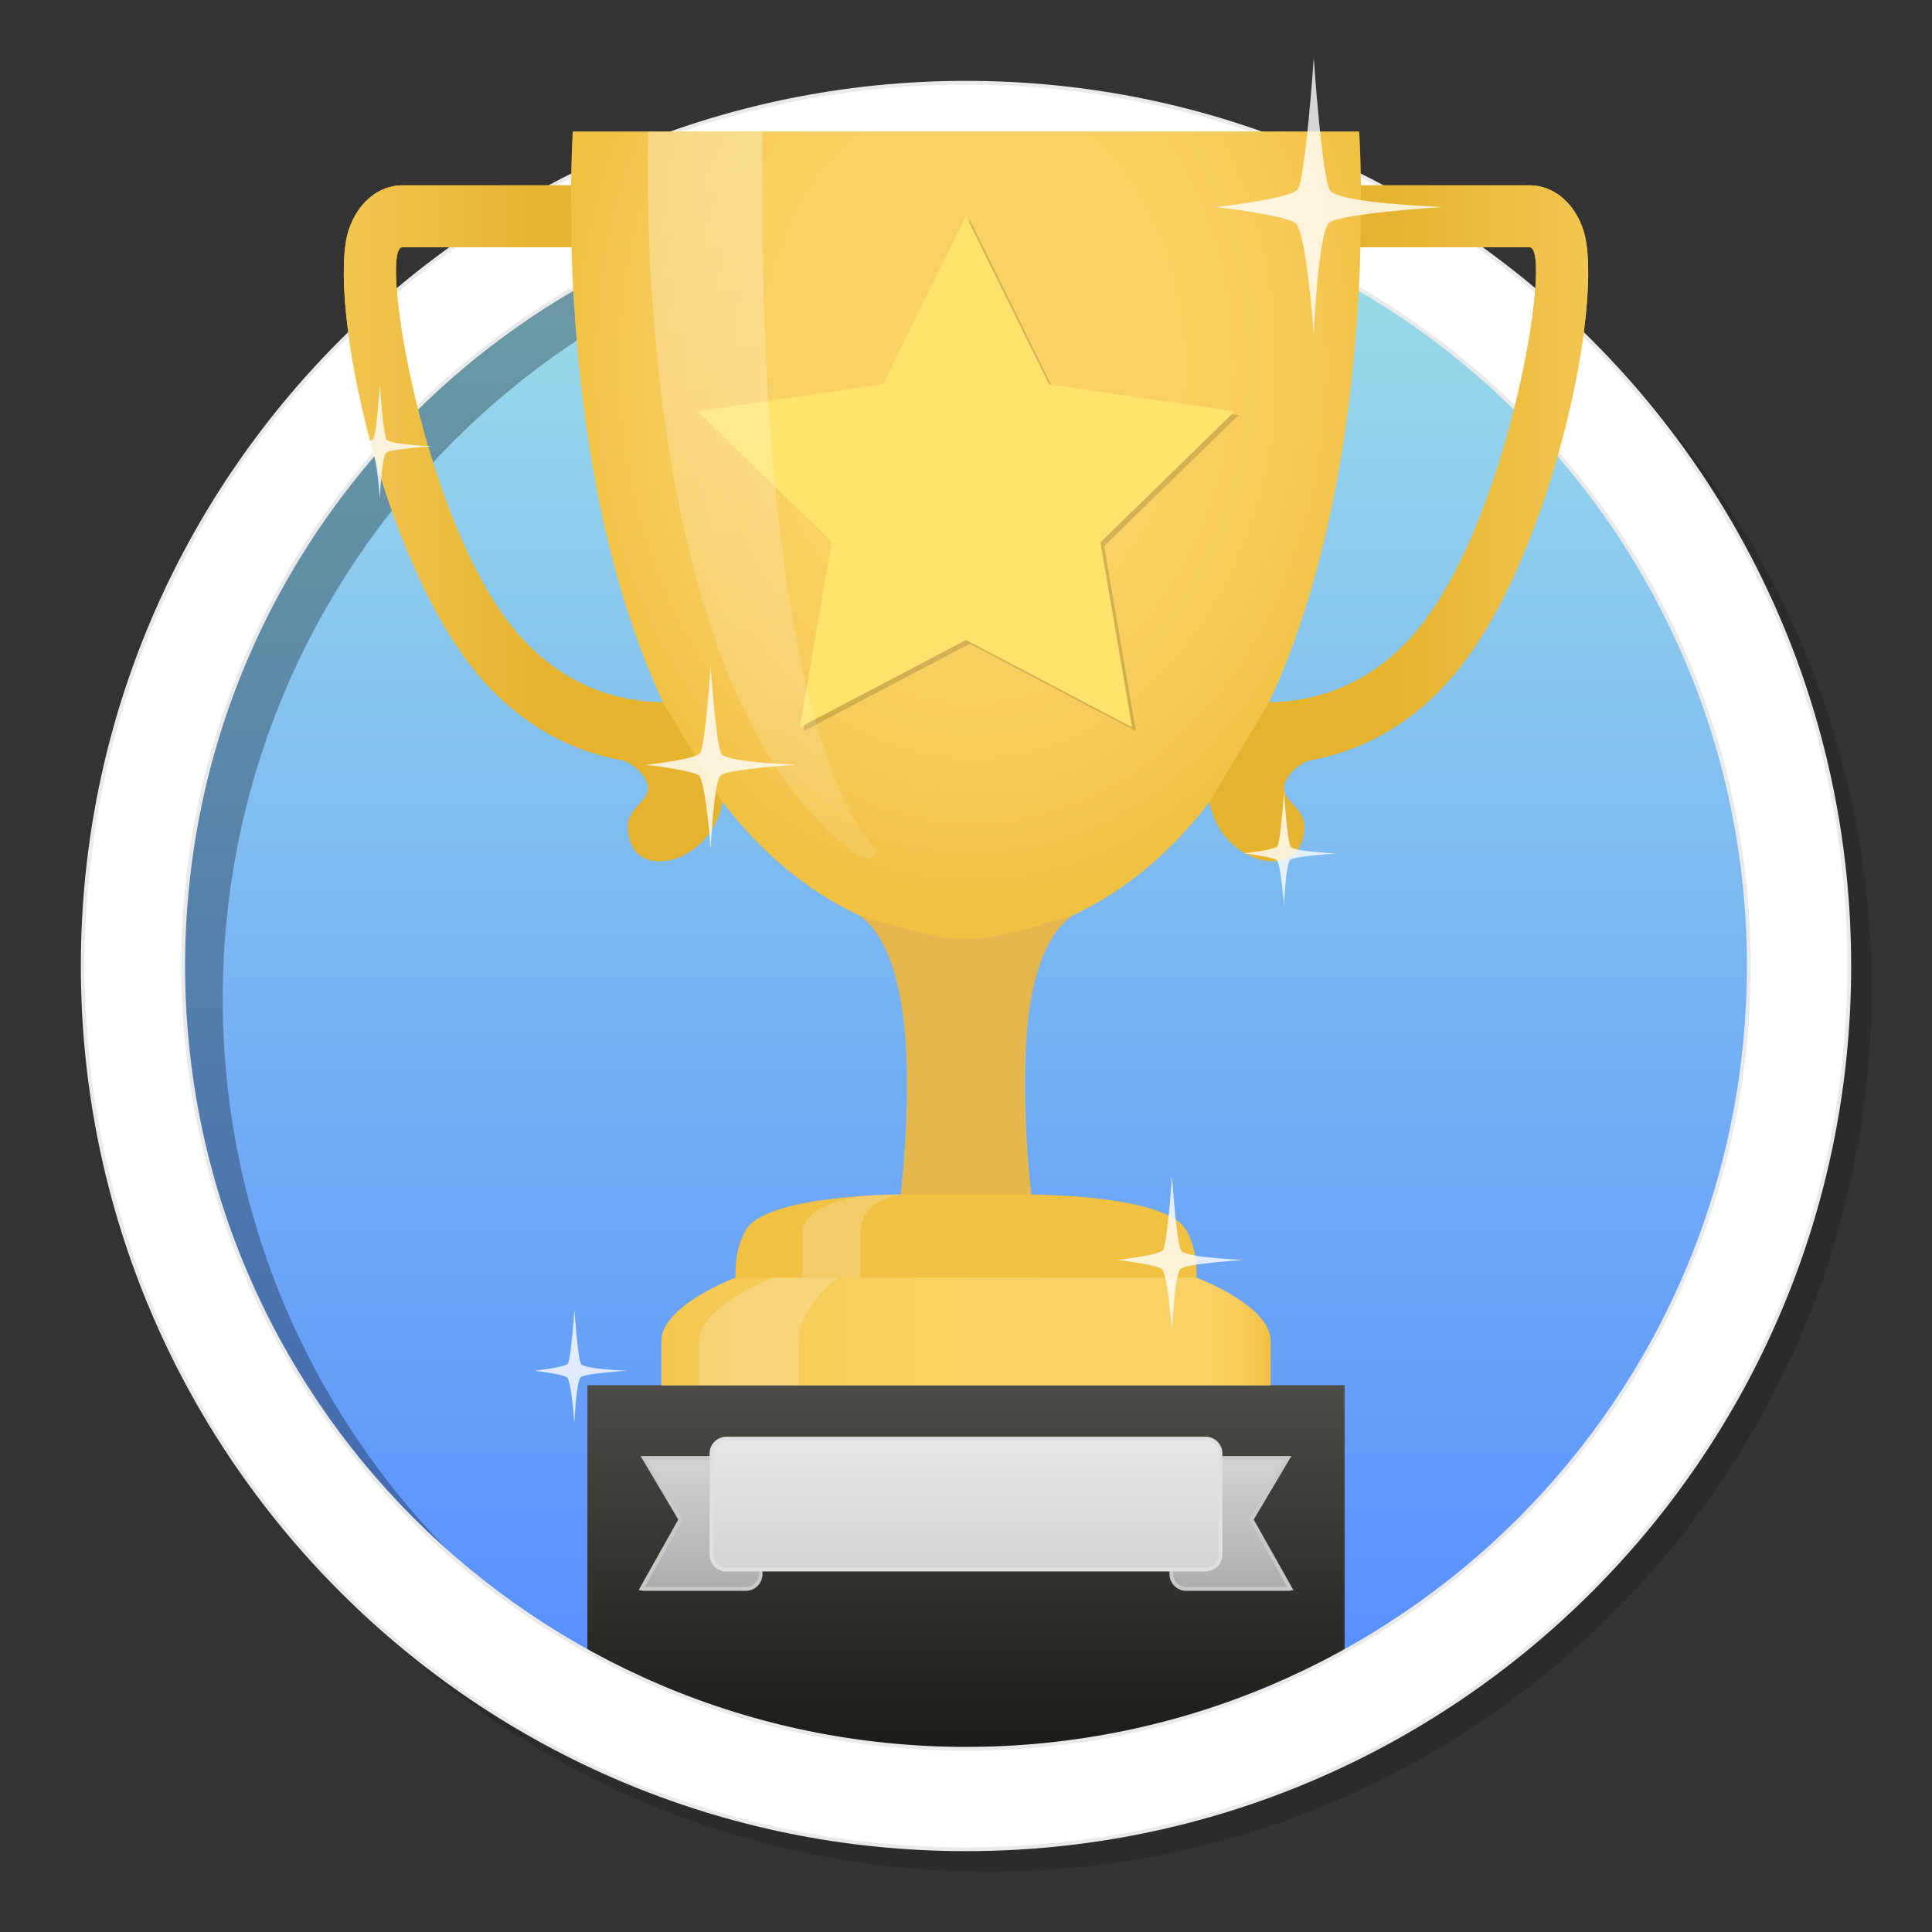 <?xml version="1.0" ?><!DOCTYPE svg  PUBLIC '-//W3C//DTD SVG 1.1//EN'  'http://www.w3.org/Graphics/SVG/1.1/DTD/svg11.dtd'><svg enable-background="new 0 0 512 512" height="512px" version="1.1" viewBox="0 0 512 512" width="512px" xml:space="preserve" xmlns="http://www.w3.org/2000/svg" xmlns:xlink="http://www.w3.org/1999/xlink"><rect x="0" y="0" width="512" height="512" fill="#333333" stroke="none"/><g id="Layer_2"><path clip-rule="evenodd" d="M261.924,27.918C391.201,27.918,496,132.716,496,261.991   c0,129.274-104.799,234.07-234.076,234.07S27.848,391.266,27.848,261.991C27.848,132.716,132.646,27.918,261.924,27.918z" fill-rule="evenodd" opacity="0.15"/><linearGradient gradientTransform="matrix(1 0 0 -1 -47.72 343.221)" gradientUnits="userSpaceOnUse" id="SVGID_1_" x1="303.721" x2="303.721" y1="-121.507" y2="301.845"><stop offset="0" style="stop-color:#548AFF"/><stop offset="1" style="stop-color:#9FE1E7"/></linearGradient><path d="M256,44.323c116.907,0,211.683,94.771,211.683,211.678S372.907,467.676,256,467.676   c-116.909,0-211.682-94.771-211.682-211.675C44.318,139.096,139.091,44.323,256,44.323z" fill="url(#SVGID_1_)"/><linearGradient gradientUnits="userSpaceOnUse" id="SVGID_2_" x1="256" x2="256" y1="463.5" y2="367.098"><stop offset="0" style="stop-color:#1C1B17"/><stop offset="1" style="stop-color:#4C4B45"/></linearGradient><rect fill="url(#SVGID_2_)" height="96.402" width="200.656" x="155.672" y="367.098"/><g><linearGradient gradientUnits="userSpaceOnUse" id="SVGID_3_" x1="326.204" x2="326.204" y1="421.081" y2="386.373"><stop offset="0" style="stop-color:#ADADAD"/><stop offset="1" style="stop-color:#D1D3D4"/></linearGradient><path d="M314.344,386.373h27.008l-9.683,16.324l10.312,18.322    c-0.204,0.032-0.409,0.062-0.621,0.062h-27.016c-2.164,0-3.916-1.76-3.916-3.932v-26.843    C310.428,388.133,312.18,386.373,314.344,386.373z" fill="url(#SVGID_3_)" stroke="#C9C9C9" stroke-miterlimit="10"/><linearGradient gradientUnits="userSpaceOnUse" id="SVGID_4_" x1="185.795" x2="185.795" y1="421.081" y2="386.373"><stop offset="0" style="stop-color:#ADADAD"/><stop offset="1" style="stop-color:#D1D3D4"/></linearGradient><path d="M201.571,390.307v26.843c0,2.172-1.752,3.932-3.915,3.932    h-27.016c-0.212,0-0.418-0.029-0.622-0.062l10.312-18.322l-9.684-16.324h27.009C199.819,386.373,201.571,388.133,201.571,390.307z    " fill="url(#SVGID_4_)" stroke="#C9C9C9" stroke-miterlimit="10"/></g><linearGradient gradientUnits="userSpaceOnUse" id="SVGID_5_" x1="256" x2="256" y1="381.247" y2="415.955"><stop offset="0" style="stop-color:#E6E7E8"/><stop offset="1" style="stop-color:#D1D3D4"/></linearGradient><path clip-rule="evenodd" d="M192.5,381.247   h127c2.179,0,3.944,1.767,3.944,3.944v26.818c0,2.179-1.766,3.945-3.944,3.945h-127c-2.178,0-3.943-1.767-3.943-3.945v-26.818   C188.556,383.014,190.322,381.247,192.5,381.247z" fill="url(#SVGID_5_)" fill-rule="evenodd" stroke="#E0E0E0" stroke-miterlimit="10"/></g><g id="Layer_3"><path clip-rule="evenodd" d="M268.013,55.668c-115.425,0-208.993,93.568-208.993,208.99   c0,67.952,32.452,128.308,82.685,166.477c-57.996-37.757-96.373-103.117-96.373-177.477c0-116.906,94.772-211.678,211.682-211.678   c74.365,0,139.729,38.38,177.486,96.378C396.329,88.124,335.972,55.668,268.013,55.668z" fill-rule="evenodd" opacity="0.3"/><g><g><path clip-rule="evenodd" d="M256,21.928c-129.277,0-234.076,104.798-234.076,234.073     c0,129.274,104.799,234.071,234.076,234.071s234.076-104.797,234.076-234.071C490.076,126.726,385.277,21.928,256,21.928z      M256,463.443c-114.571,0-207.447-92.875-207.447-207.443c0-114.567,92.876-207.443,207.447-207.443     c114.569,0,207.446,92.876,207.446,207.443C463.446,370.568,370.569,463.443,256,463.443z" fill="#FFFFFF" fill-rule="evenodd"/></g><g><path d="M256,21.928c-129.277,0-234.076,104.798-234.076,234.073     c0,129.274,104.799,234.071,234.076,234.071s234.076-104.797,234.076-234.071C490.076,126.726,385.277,21.928,256,21.928z      M256,463.443c-114.571,0-207.447-92.875-207.447-207.443c0-114.567,92.876-207.443,207.447-207.443     c114.569,0,207.446,92.876,207.446,207.443C463.446,370.568,370.569,463.443,256,463.443z" fill="none" stroke="#EAEAEA" stroke-miterlimit="10"/></g></g></g><g id="Layer_5"><radialGradient cx="257.781" cy="96.821" gradientTransform="matrix(1 0 0 1.295 0 -28.585)" gradientUnits="userSpaceOnUse" id="SVGID_6_" r="109.047"><stop offset="0" style="stop-color:#FAD165"/><stop offset="0.489" style="stop-color:#F9D063"/><stop offset="0.722" style="stop-color:#F7CC5B"/><stop offset="0.899" style="stop-color:#F4C64E"/><stop offset="1" style="stop-color:#F1C143"/></radialGradient><path clip-rule="evenodd" d="M419.571,60.877c-2.357-7.148-7.923-11.77-14.176-11.77   h-44.724c-0.101-8.951-0.479-14.267-0.479-14.267H256.004H151.792c0,0-0.362,5.316-0.467,14.267h-44.721   c-6.256,0-11.821,4.622-14.174,11.77c-6.069,18.442,9.175,91.271,36.765,120.78c10.107,10.801,22.358,17.503,36.11,19.901   c3.775,1.566,6.716,4.975,6.425,7.648c-0.497,4.475-7.615,5.247-4.629,13.999c3.312,9.752,21.555,4.839,24.356-10.696   c9.628,12.644,21.536,23.159,36.237,30.101c19.04,8.999,11.011,73.945,11.011,73.945s-35.727,0-41.088,9.447   c-3.32,5.854-2.68,12.602-2.68,12.602s-19.656,7.354-19.656,16.8c0,9.452,0,11.694,0,11.694h80.722h80.719c0,0,0-2.242,0-11.694   c0-9.446-19.664-16.8-19.664-16.8s0.648-6.748-2.681-12.602c-5.364-9.447-41.086-9.447-41.086-9.447s-8.03-64.946,11.01-73.945   c14.709-6.942,26.612-17.457,36.241-30.101c2.803,15.536,21.052,20.448,24.359,10.696c2.987-8.752-4.134-9.524-4.637-13.999   c-0.284-2.673,2.666-6.082,6.431-7.648c13.758-2.397,25.999-9.1,36.106-19.901C410.399,152.148,425.636,79.319,419.571,60.877z    M106.604,65.531c4.704,0,31.145,0,44.852,0c0.835,31.209,5.464,80.534,24.252,120.603c-14.557-0.273-27.017-5.823-37.109-16.626   C112.483,141.571,100.202,65.531,106.604,65.531z M373.401,169.508c-10.103,10.803-22.553,16.354-37.12,16.626   c18.796-40.069,23.433-89.394,24.26-120.603c13.695,0,40.154,0,44.854,0C411.8,65.531,399.518,141.571,373.401,169.508z" fill="url(#SVGID_6_)" fill-rule="evenodd"/><linearGradient gradientUnits="userSpaceOnUse" id="SVGID_7_" x1="175.279" x2="336.719" y1="352.851" y2="352.851"><stop offset="0" style="stop-color:#F4C74F"/><stop offset="0.154" style="stop-color:#F6CB58"/><stop offset="0.444" style="stop-color:#F9D062"/><stop offset="0.805" style="stop-color:#FAD165"/><stop offset="0.9" style="stop-color:#F9D063"/><stop offset="0.946" style="stop-color:#F7CC5B"/><stop offset="0.98" style="stop-color:#F4C64E"/><stop offset="1" style="stop-color:#F1C143"/></linearGradient><path clip-rule="evenodd" d="M194.935,338.604c0,0-19.656,7.354-19.656,16.8   c0,9.452,0,11.694,0,11.694H256h80.718c0,0,0-2.242,0-11.694c0-9.446-19.662-16.8-19.662-16.8H194.935z" fill="url(#SVGID_7_)" fill-rule="evenodd"/><linearGradient gradientUnits="userSpaceOnUse" id="SVGID_8_" x1="452.94" x2="368.825" y1="138.668" y2="138.668"><stop offset="0" style="stop-color:#FAD165"/><stop offset="1" style="stop-color:#E6B32F"/></linearGradient><path clip-rule="evenodd" d="M419.571,60.877c-2.357-7.148-7.921-11.77-14.174-11.77   h-44.726l-0.131,16.424c13.696,0,40.156,0,44.856,0c6.402,0-5.879,76.04-31.994,103.977   c-10.103,10.803-22.554,16.354-37.121,16.626l-15.738,26.375c2.802,15.536,21.051,20.448,24.36,10.696   c2.986-8.752-4.136-9.524-4.638-13.999c-0.284-2.673,2.666-6.082,6.43-7.648c13.758-2.397,26-9.1,36.106-19.901   C410.399,152.148,425.636,79.319,419.571,60.877z" fill="url(#SVGID_8_)" fill-rule="evenodd"/><linearGradient gradientTransform="matrix(-1 0 0 1 683.832 0)" gradientUnits="userSpaceOnUse" id="SVGID_9_" x1="624.773" x2="540.659" y1="138.667" y2="138.667"><stop offset="0" style="stop-color:#FAD165"/><stop offset="1" style="stop-color:#E6B32F"/></linearGradient><path clip-rule="evenodd" d="M92.429,60.877c2.357-7.148,7.92-11.77,14.174-11.77   h44.725l0.13,16.424c-13.696,0-40.156,0-44.855,0c-6.403,0,5.878,76.04,31.993,103.977c10.103,10.803,22.553,16.354,37.121,16.626   l15.739,26.375c-2.801,15.536-21.051,20.448-24.36,10.696c-2.986-8.752,4.136-9.524,4.637-13.999   c0.284-2.673-2.665-6.082-6.428-7.648c-13.76-2.397-26.001-9.1-36.106-19.901C101.601,152.148,86.363,79.319,92.429,60.877z" fill="url(#SVGID_9_)" fill-rule="evenodd"/><path clip-rule="evenodd" d="M352.263,59.021   c-2.969,2.47-4.104,29.653-4.104,29.653s-1.978-27.56-4.871-29.606c-2.891-2.046-20.938-4.216-20.938-4.216   s19.392-2.125,21.491-4.599c2.104-2.476,4.318-34.899,4.318-34.899s2.144,31.663,4.29,35.097   c2.144,3.435,29.919,4.401,29.919,4.401S355.232,56.549,352.263,59.021z" fill="#FFFFFF" fill-rule="evenodd" opacity="0.8"/><path clip-rule="evenodd" d="M191.048,205.429   c-1.96,1.628-2.708,19.571-2.708,19.571s-1.306-18.19-3.215-19.54c-1.909-1.351-13.82-2.784-13.82-2.784s12.797-1.401,14.185-3.035   c1.388-1.634,2.85-23.034,2.85-23.034s1.416,20.898,2.831,23.165c1.416,2.266,19.747,2.903,19.747,2.903   S193.007,203.798,191.048,205.429z" fill="#FFFFFF" fill-rule="evenodd" opacity="0.8"/><path clip-rule="evenodd" d="M312.896,336.23c-1.664,1.383-2.3,16.62-2.3,16.62   s-1.109-15.448-2.73-16.594c-1.621-1.146-11.735-2.364-11.735-2.364s10.867-1.189,12.046-2.577c1.178-1.387,2.42-19.56,2.42-19.56   s1.202,17.747,2.403,19.672c1.203,1.925,16.769,2.465,16.769,2.465S314.562,334.846,312.896,336.23z" fill="#FFFFFF" fill-rule="evenodd" opacity="0.8"/><path clip-rule="evenodd" d="M153.909,364.964   c-1.215,1.008-1.679,12.13-1.679,12.13s-0.81-11.275-1.993-12.111c-1.183-0.837-8.565-1.726-8.565-1.726s7.932-0.867,8.792-1.881   c0.86-1.013,1.767-14.274,1.767-14.274s0.877,12.951,1.754,14.356c0.878,1.404,12.238,1.799,12.238,1.799   S155.123,363.952,153.909,364.964z" fill="#FFFFFF" fill-rule="evenodd" opacity="0.8"/><g><g opacity="0.15"><polygon points="257,58.256 279.011,102.856 328.229,110.008 292.615,144.724 301.022,193.744 257,170.6 212.978,193.744      221.385,144.724 185.77,110.008 234.989,102.856    "/></g><g><polygon fill="#FFE36C" points="256,57.256 278.011,101.856 327.229,109.008 291.615,143.724 300.022,192.744 256,169.6      211.978,192.744 220.385,143.724 184.77,109.008 233.989,101.856    "/></g></g><linearGradient gradientUnits="userSpaceOnUse" id="SVGID_10_" x1="202.074" x2="202.074" y1="227.355" y2="34.84"><stop offset="0" style="stop-color:#FFFFFF;stop-opacity:0.1"/><stop offset="0.853" style="stop-color:#FFFFFF;stop-opacity:0.271"/><stop offset="1" style="stop-color:#FFFFFF;stop-opacity:0.3"/></linearGradient><path clip-rule="evenodd" d="M202.071,34.84h-30.292c0,0-5.557,146.16,54.06,190.691   c5.494,4.104,6.667,0,6.667,0S200.085,200.804,202.071,34.84z" fill="url(#SVGID_10_)" fill-rule="evenodd"/><path clip-rule="evenodd" d="M273.292,316.555c0,0-8.625-60.555,11.01-73.945   c-28.303,8.392-28.303,8.392-56.606,0C247,256,238.706,316.555,238.706,316.555H273.292z" fill="#E5B64E" fill-rule="evenodd"/><path clip-rule="evenodd" d="M204.935,338.604c0,0-19.656,7.354-19.656,16.8   c0,9.452,0,11.694,0,11.694h26.44c0,0,0-2.242,0-11.694c0-9.446,10.338-16.8,10.338-16.8H204.935z" fill="#FCFCFC" fill-rule="evenodd" opacity="0.2"/><path clip-rule="evenodd" d="M232.584,316.555c0,0-19.945,0.908-19.945,10.354   c0,9.452,0,11.694,0,11.694h15.44c0,0,0-2.242,0-11.694c0-9.446,10.627-10.354,10.627-10.354H232.584z" fill="#FCFCFC" fill-rule="evenodd" opacity="0.2"/><path clip-rule="evenodd" d="M341.942,227.866   c-1.215,1.008-1.679,12.13-1.679,12.13s-0.811-11.275-1.993-12.111c-1.183-0.837-8.565-1.726-8.565-1.726s7.932-0.867,8.792-1.881   c0.86-1.013,1.767-14.274,1.767-14.274s0.877,12.951,1.754,14.356c0.878,1.404,12.238,1.799,12.238,1.799   S343.156,226.854,341.942,227.866z" fill="#FFFFFF" fill-rule="evenodd" opacity="0.8"/><path clip-rule="evenodd" d="M102.344,119.967   c-1.215,1.008-1.679,12.131-1.679,12.131s-0.811-11.275-1.993-12.111c-1.183-0.838-8.565-1.727-8.565-1.727s7.932-0.867,8.792-1.88   c0.86-1.013,1.767-14.274,1.767-14.274s0.877,12.951,1.754,14.356c0.878,1.404,12.238,1.798,12.238,1.798   S103.558,118.955,102.344,119.967z" fill="#FFFFFF" fill-rule="evenodd" opacity="0.8"/></g></svg>